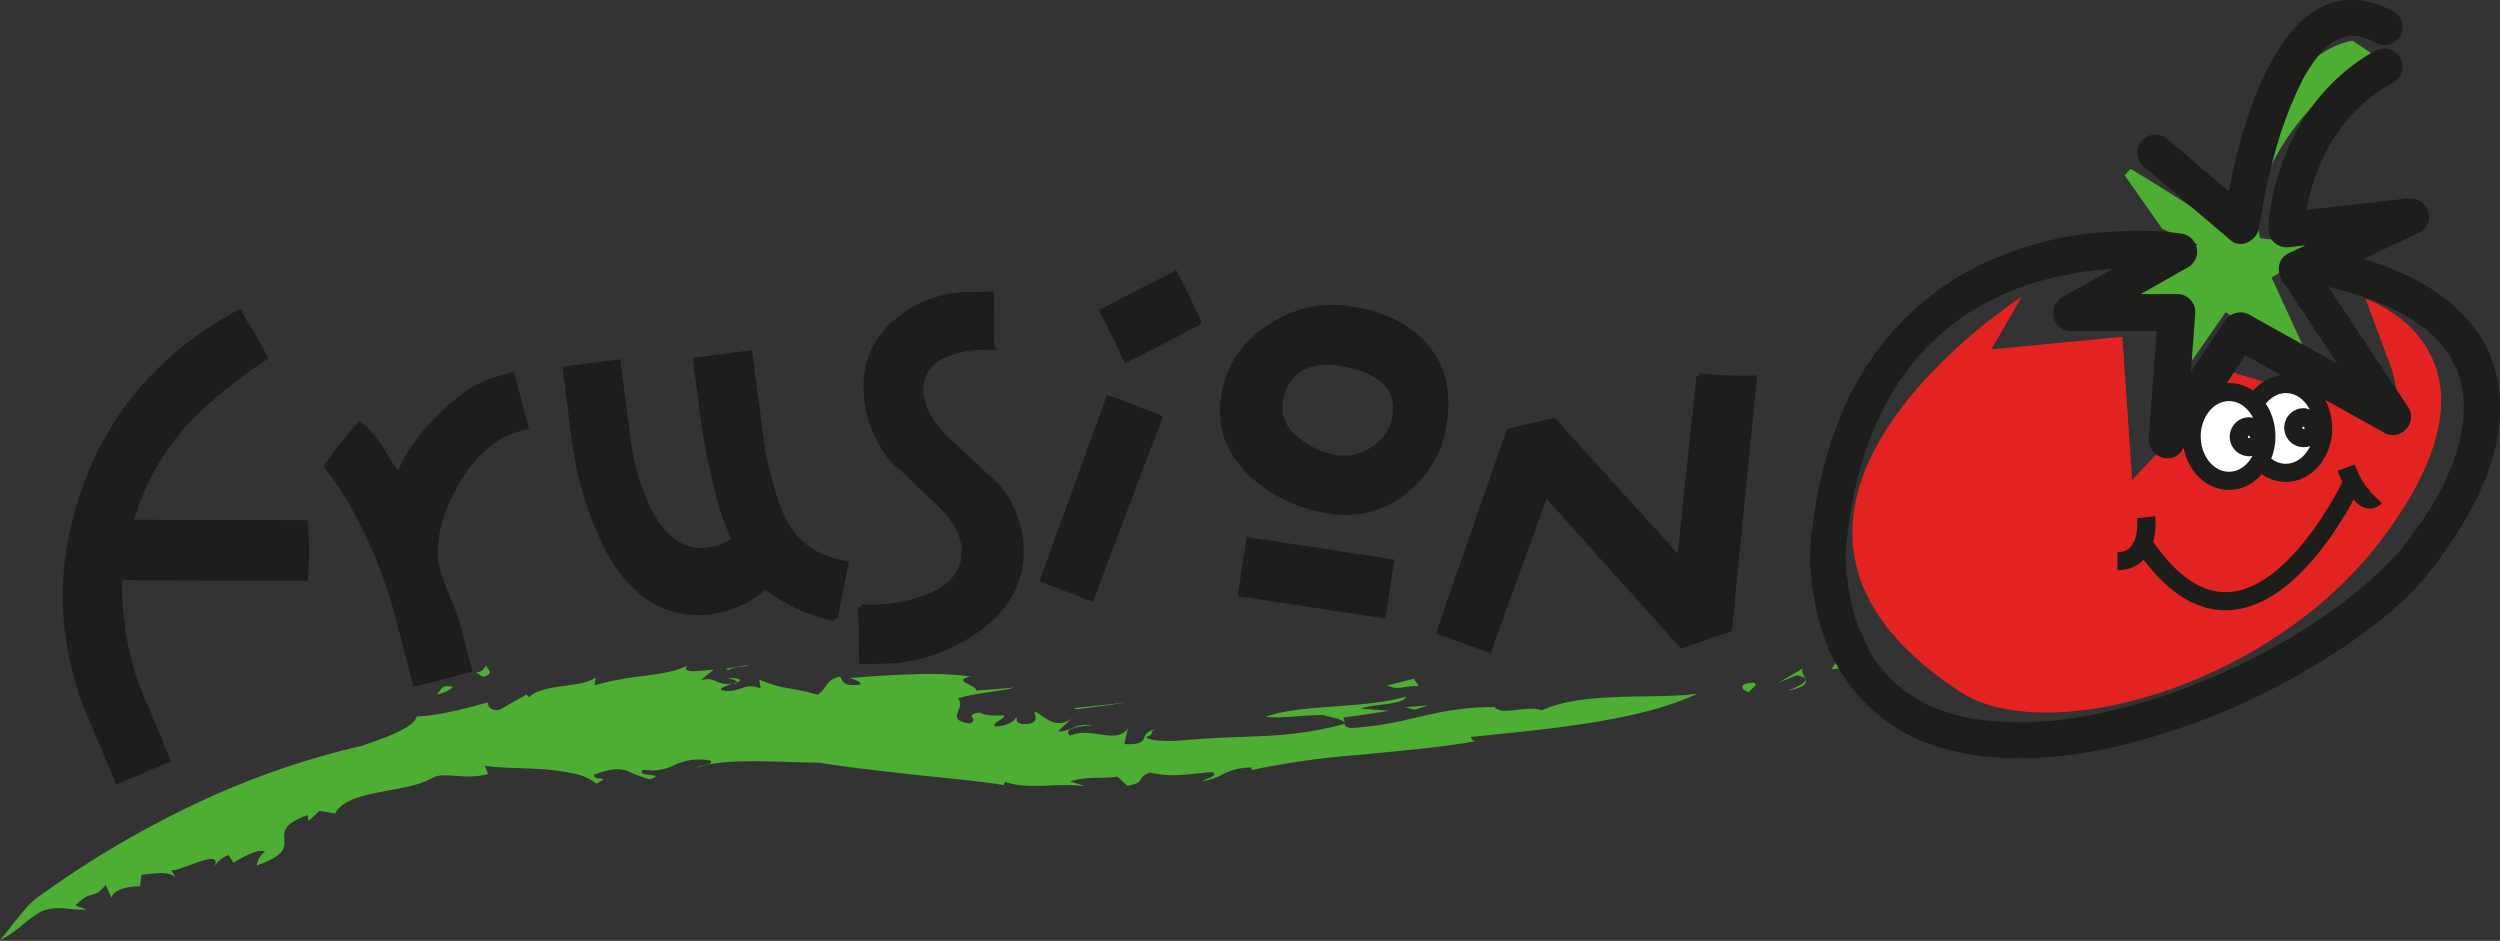 <svg xmlns="http://www.w3.org/2000/svg" viewBox="0 0 412.75 155.33"><rect x="0" y="0" width="412.75" height="155.33" fill="#333333" stroke="none"/><defs><style>.cls-1,.cls-5{fill:#1d1d1b;}.cls-1,.cls-6,.cls-7{stroke:#1d1d1b;}.cls-2,.cls-4{fill:#4ead33;}.cls-3{fill:#e32321;}.cls-4{stroke:#4ead33;stroke-width:1.5px;}.cls-6{fill:#fff;}.cls-6,.cls-7{stroke-width:3px;}.cls-7{fill:none;}</style></defs><title>Recurso 2</title><g id="Capa_2" data-name="Capa 2"><g id="Layer_1" data-name="Layer 1"><path class="cls-1" d="M45.46,59a76.89,76.89,0,0,0-12.6,10.16,42,42,0,0,0-9.67,17.14l28.89.08a52.25,52.25,0,0,1,0,9l-30.44-.09q-.64,1.4.21,7.62a42.71,42.71,0,0,0,2.49,10.52l5,12-8.14,3.41-4.62-11a49.8,49.8,0,0,1-1.32-35.44q6.37-20.14,26-30.77A25.45,25.45,0,0,0,43,54.68C44.06,56.5,44.9,58,45.46,59Z" transform="translate(-1.75)"/><path class="cls-1" d="M88.48,70.47l-1.22.32q-5.74,1.5-10,8.58T73.61,92.9a27.91,27.91,0,0,0,1.64,5c1.13,2.81,1.7,4.26,1.73,4.36l2.16,8.26-8.73,2.29-2.94-11.23a76.54,76.54,0,0,0-6.7-16.86,40.35,40.35,0,0,0-5-7.66,56.31,56.31,0,0,1,5.38-6.88,15.26,15.26,0,0,1,3.56,4.22,45.2,45.2,0,0,0,2.94,4.37c1.06-3.21,3.32-6.51,6.75-9.9s6.56-5.46,9.36-6.2L86.25,62Z" transform="translate(-1.75)"/><path class="cls-1" d="M141.34,93.1q-.6,2.79-1.78,8.91a26.93,26.93,0,0,1-11.45-5.3,16.9,16.9,0,0,1-8.85,4.17q-10.89,1.43-17.23-10.5a55.17,55.17,0,0,1-5.46-18.57c-.44-3.35-.74-5.64-.91-6.9-.22-1.72-.39-3-.51-3.92l8.57-1.12L105.3,72a38.35,38.35,0,0,0,3.3,11.82q3.81,7.86,10,7.05a8.89,8.89,0,0,0,4.46-1.78,41.43,41.43,0,0,1-3-9A103.59,103.59,0,0,1,117.91,69q-.57-4.31-.78-5.95c-.2-1.51-.35-2.69-.46-3.52l8.81-1.16L127.66,75q2,8.66,3.75,11.61Q134.5,91.94,141.34,93.1Z" transform="translate(-1.75)"/><path class="cls-1" d="M170.26,90.7q.15,8.63-8.43,14a27.3,27.3,0,0,1-14.19,4.37l-3.54.06-.16-8.87a26.39,26.39,0,0,0,10.21-1.37q7-2.41,6.87-8-.08-4-4.23-7.85-7.59-7.25-7.67-7.24a18.72,18.72,0,0,1-4.29-11.89,13.4,13.4,0,0,1,5.42-11.12,18.38,18.38,0,0,1,11.54-4.08l3.56-.06q-.09,8.39.07,8.61l-1.28,0a15.67,15.67,0,0,0-6.85,1.46,6,6,0,0,0-3.58,5.69q.07,4.11,4.35,8.23L166,80A16.16,16.16,0,0,1,170.26,90.7Z" transform="translate(-1.75)"/><path class="cls-1" d="M193.12,69,181.91,98.72,174,95.66l10.81-29.82C185.4,66,188.18,67.07,193.12,69Zm6.44-15.82q-3.6,2-11.84,6.1c-.8-1.7-2.07-4.32-3.82-7.88q3.67-2,11.84-6.11C196.64,47,197.92,49.58,199.56,53.13Z" transform="translate(-1.75)"/><path class="cls-1" d="M240.14,69.67a17.21,17.21,0,0,1-6.34,11.26,15.41,15.41,0,0,1-12.56,3.36A24,24,0,0,1,209,78.75q-6.33-5.52-5.17-13.17A16.1,16.1,0,0,1,211.5,54a18.35,18.35,0,0,1,13.13-2.95q7.63,1.15,11.91,5.57Q241.36,61.7,240.14,69.67Zm-10.08,31.89L206.65,98,208,89.23,231.4,92.8Zm2.07-32.85q1.1-7.21-9.36-8.81a9.77,9.77,0,0,0-6.19.8,7.38,7.38,0,0,0-3.49,5.58q-.59,3.89,3,6.57a13.82,13.82,0,0,0,6.6,2.83,8.33,8.33,0,0,0,5.91-1.56A7.67,7.67,0,0,0,232.13,68.71Z" transform="translate(-1.75)"/><path class="cls-1" d="M291.3,62.49l-4.08,41.35q-2.69.84-7.76,2.68L256.9,81.4l-9.36,25.8-8.08-2.91q4-11.61,11.46-33,1-.35,7.35-1.74l20.84,23,3.22-30.46A57.85,57.85,0,0,0,291.3,62.49Z" transform="translate(-1.75)"/><path class="cls-2" d="M307.84,110c1.47-.65-.61-1.08-2.38-1.49l-1.34,2Z" transform="translate(-1.75)"/><path class="cls-2" d="M299.39,110.37l-4,2.35,3-1.24c3.49.61-.24,2.07-1.5,2.55C302.35,113,298.61,111.54,299.39,110.37Z" transform="translate(-1.75)"/><path class="cls-2" d="M291.21,112.71c-2.74.12-1.86,1.29-.68,1.58C290.66,113.74,292.39,113,291.21,112.71Z" transform="translate(-1.75)"/><path class="cls-2" d="M121.79,111.91c.78.24,1.71.4,1.58.76C124.24,112.32,124.42,112,121.79,111.91Z" transform="translate(-1.75)"/><path class="cls-2" d="M123.37,112.67l-.56.22c.18,0,.33,0,.53-.1C123.39,112.74,123.36,112.71,123.37,112.67Z" transform="translate(-1.75)"/><path class="cls-2" d="M178.44,129c3.11-.93,4.86-.33,7.79-.79l1.65,1.52c3.18-.56,1.39-1.33,3.69-2.17a17.87,17.87,0,0,0,5.77.33c2.06-.14,3.92-.42,4.61-.4,1,.69-1.17,1-1.62,1.48,3.71-.64,3.41-2.11,8-2.27l.09.42a139.16,139.16,0,0,1,18.09-2.52c6.37-.65,12.91-1.15,19-2.26-.83,0-.65-.37-1-.66,12.85-1.32,27.71-2.58,37.52-7.16-6.9,1-18.82-.47-25.7,2.75-2.69-.9-6.62,1-7.81-.54-10.13,0-14.08,2.93-23.81,3.47-1.41-.23-.77-1-1.2-1.73,2.56-.34,5.11-.73,7.66-1.12l-4.72-.36c2-.8,7-.56,7.45-2-6.63,2.06-17.43,1.2-23.22,3.37,2.77.28,6.2-.31,9.47-.31,1.46.43,3.7.7,3.59,1.46a60.16,60.16,0,0,1-13.22,2c-4.31.21-8.66.26-13.47.72-2.41.21-5.69.13-6.1-.59,1.58-.28.37-.87,1.67-1.25-3.4.68-.3,2.68-5.25,2.46l.6-2.58c-1.93,2.75-6-.37-9.54,1.19-1.26-1,1.06-1.62,3.76-1.7-3.07-.45-3.33,1-5.78,1l2.31-2.19c-2.59,2.09-4.66-.41-6.13-1.11-.17.53,1.19,2.2-2.07,2.07-1.4-.28-.68-.83-1-1.14-.18.53-1.36,1.54-3.52,1.55-.39-.74,1.44-1.08,1.59-1.82-1.62,0-2.95.13-4.11-.5-2.88.55.17,1.06-1.6,1.82-4.41-.6-.4-2.55-2-4.13,3.33-1,7.58-1.21,9.35-1.8-2.11.21-4.23.33-6.34.5.39-.85-4.25-1.56-.9-2.33a57.34,57.34,0,0,0-10.06-.33c-3.44.09-6.86.36-9.89.59.84.33,1.93.56,1.73,1.09-3.15.38-2.75-.68-3.36-1.32-2.33.5-2.15,2-3.65,3-4.82-1.4-5.52-.74-9.67-2.52l.25,1.48c-3-1.18-3.37,1-6.54.24-.19-.31,1-.73,2-1.1-2.8.57-2.63-1.18-5.37-.52l2.14-1.72c-2.22.11-5.43.77-4.36-.69-1.89,1-4.53,1.36-7.29,1.74a49.41,49.41,0,0,0-8,1.52l.17-1.31c-1.15.92-3.42,1.17-5.65,1.48s-4.39.73-5.3,1.81l-.45-.46c-1.53.83-3,1.71-4.55,2.56-2.22.24-1.84-1.8-1.91-1.24-2.38.64-4.49,1.21-6.42,1.59a28,28,0,0,1-5.27.71c-.18.92-1.49,1.8-3.23,2.63s-3.92,1.55-5.84,2.23a134.59,134.59,0,0,0-28.22,9.93,161.87,161.87,0,0,0-24.8,14.74c-2.3,1.4-4.58,5-6.76,7.44,3.52-1.81,3.46-2.75,6.9-4.78,2.84-1.12,4.67-.09,7.44-.33l-1.83-.66c3-2.94,2.8-.64,5-3.4l.94,2.15c.45-1.59,3.43-1.94,4.73-1.9l.24-1.91c2.68-.27,4.33-.62,5.64.41L30,143.66c1.23.42,8.88-4,7.09-.49a4.29,4.29,0,0,1,2.42-2l.78,1.28c2-1.22,4.29-2.38,5.2-1.84a3.17,3.17,0,0,0-1.34,2.28c4.54-1.6,4.63-2.86,4.55-4.19s-.3-2.66,3.81-4.11l.21.95,1.77-1.67c.86.14,1.72.28,2.58.45,1-2,3.95-2.88,7.22-3.5,1.63-.34,3.35-.6,5-1a15.32,15.32,0,0,0,4.25-1.57c2-.74,5,.53,8.8-.44l-.54-1.4c1.7.39,5.49.34,9.25.57a40,40,0,0,1,5.38.72,8.52,8.52,0,0,1,3.78,1.69c2.75-1.49-.34-.27-.42-1.44a12.51,12.51,0,0,1,3.32-.92,5.52,5.52,0,0,1,2.2.23,27.59,27.59,0,0,0,3.65,1.41c3.42-1.06-2.71-.32-.93-1.6a7.88,7.88,0,0,0,5-.74,9.65,9.65,0,0,1,6-.76c.68.81-1.7.63-2.36,1.2,4.61-1.7,13.37-.93,20.31-.85,4.12.68,9.33,1.26,14.69,1.87s10.9,1.05,15.8,1.82l.19-.53c4.06,1.39,8.49.09,13.25.72Z" transform="translate(-1.75)"/><path class="cls-2" d="M236,113.28l-.84-1.22-4.37,1.1C232.61,114.08,233.49,113.16,236,113.28Z" transform="translate(-1.75)"/><polygon class="cls-2" points="233.49 117.18 235.78 116.46 232.03 116.76 233.49 117.18"/><path class="cls-2" d="M179,116.9l.57.2c2.82-.34,5.63-.75,8.44-1.16C185,116.29,182,116.63,179,116.9Z" transform="translate(-1.75)"/><path class="cls-2" d="M122.08,110.62c1-.71,2.42-.4,3.46-.86-1.36.21-2.71.41-4.05.68Z" transform="translate(-1.75)"/><path class="cls-2" d="M82.17,109.57c-1.13,2.51-3.07.56-.65,2.2C83.87,111,81.61,110.45,82.17,109.57Z" transform="translate(-1.75)"/><path class="cls-2" d="M73.79,114.68a6.19,6.19,0,0,0,2.76-1.22C74.51,112.84,74.69,114,73.79,114.68Z" transform="translate(-1.75)"/><path class="cls-3" d="M335.52,49s-55.31,35.5-10.33,65.09C338.94,123.47,376.12,114,395,89c23.48-31.11-2.71-39.68-2.71-39.68l4.42,11.83L398.73,70l-28.34-8.5L353.76,79.26l-1.6-23.66-21.63,2.08Z" transform="translate(-1.75)"/><path class="cls-4" d="M353.14,28.52l6.1,8.66,6.78,3L355.86,48l8.06,1.5-1.4,10.33L369,50.52l13.1,8.66-6.28-13.66,7.5-4.5-9-1S369.07,26.52,392,8.85L390,7.52s-14.49,1.66-19.68,32.66C368.71,37.85,353.14,28.52,353.14,28.52Z" transform="translate(-1.75)"/><path class="cls-5" d="M394.29,8.17C384.17,13.59,378.12,23.86,376.51,35a24.12,24.12,0,0,0-.26,2.56,3.05,3.05,0,0,0,3.51,3.24l20.69-2.33-1.81-5.67-19,9c-1.91.91-2.05,3.07-1,4.65l14,21.12,2,3,4-4.4L376.5,53.85l-3.14-1.76a3.07,3.07,0,0,0-4.18.74L358.7,68.54l-1.52,2.29,5.44,2,1.56-21a3,3,0,0,0-2.71-3.28H344.14l1,5.7,17.63-10a3,3,0,0,0-1-5.7,53.72,53.72,0,0,0-11-.3A56.82,56.82,0,0,0,328,44.06a47.36,47.36,0,0,0-21.41,22.43,67.36,67.36,0,0,0-5.51,19.94,35.54,35.54,0,0,0-.48,6.26c.07,1.53.2,3,.41,4.57a41.83,41.83,0,0,0,2.06,8.32A28.8,28.8,0,0,0,323,123.67c9.84,2.63,20.39,1.56,30.15-.91a113.31,113.31,0,0,0,30.14-12.54c7.8-4.65,15.72-10.26,21.07-17.73,4.78-6.67,9-13.85,10-22.17a22.77,22.77,0,0,0-2.56-13.84c-3.12-5.44-8.27-9.09-13.91-11.59A62.32,62.32,0,0,0,386,41.23c-1.58-.35-3.13,1.23-3.27,2.71a3.08,3.08,0,0,0,2.7,3.27,53.25,53.25,0,0,1,10.8,3.51l1.11.52.33.17.18.09c.74.4,1.47.83,2.18,1.29a26.17,26.17,0,0,1,3.26,2.48c-.48-.44.16.16.3.29s.37.39.56.59q.64.69,1.23,1.44l.51.7.24.35c-.05-.07-.35-.58-.08-.12s.56.94.81,1.44a14.72,14.72,0,0,1,.65,1.46c.1.25.18.5.28.75s.12.55-.07-.21c0,.16.1.31.14.47a20.9,20.9,0,0,1,.58,3c0,.25.05.51.07.77s0,.25,0,.38c.06.4,0-.63,0-.23s0,1.09,0,1.64a26.46,26.46,0,0,1-.32,3.06c-.09.51-.2,1-.3,1.51.11-.54.07-.29,0,.09s-.15.56-.23.84c-.27,1-.59,2-.95,2.92s-.76,1.93-1.2,2.87c-.19.42-.39.84-.59,1.25-.11.22-.23.43-.33.65-.23.45.08-.15.1-.2l-.21.4c-.87,1.57-1.8,3.11-2.82,4.59-.9,1.31-1.84,2.61-2.81,3.87-.54.71-1.11,1.39-1.7,2.06L397,92c-.15.14-.28.3-.42.45-.38.4-.76.78-1.15,1.17a72.81,72.81,0,0,1-10.2,8.24c-.46.32-.92.62-1.38.93l-.38.24c.57-.37.21-.13.09,0l-.86.54c-1.07.68-2.15,1.33-3.25,2-2.18,1.26-4.41,2.45-6.67,3.57a114.11,114.11,0,0,1-14.57,6l-.92.3c.6-.2,0,0-.27.08l-2,.59c-1.22.35-2.46.68-3.7,1-2.46.6-4.95,1.1-7.45,1.48-1.24.18-2.48.34-3.72.46l-1.67.13-.89.06-.44,0c-.43,0,.77,0,0,0a55.28,55.28,0,0,1-6.81-.2c-1.12-.12-2.23-.27-3.33-.47l-.79-.16c-.32-.06-.69-.15-.12,0-.54-.12-1.08-.26-1.62-.41a29.84,29.84,0,0,1-3-1c-.44-.17-.88-.36-1.31-.56l-.69-.32-.33-.17c-.34-.15.56.32.09,0a29.08,29.08,0,0,1-2.55-1.57q-.61-.44-1.2-.9c-.2-.16-.39-.31-.58-.48l-.28-.24c-.42-.34.34.33.07.07a29.05,29.05,0,0,1-2.09-2.21c-.31-.37-.61-.76-.9-1.15-.16-.21-.31-.42-.46-.64l-.22-.33c-.4-.56.34.59,0,0a36.5,36.5,0,0,1-2.85-6.15c-.18-.52,0,0,0,.12l-.14-.44c-.08-.3-.17-.6-.25-.9-.16-.61-.31-1.23-.44-1.86a40.81,40.81,0,0,1-.66-4.13c-.08-.67-.14-1.34-.19-2a9.49,9.49,0,0,1,0-2.15c.17-1.93.39-3.85.69-5.76a58,58,0,0,1,2.14-9.39,54.78,54.78,0,0,1,3.34-8.36c.07-.15.15-.3.23-.46.21-.41-.21.4,0,0l.43-.79c.37-.65.75-1.3,1.15-1.94.67-1.09,1.4-2.15,2.17-3.18s1.52-1.92,2.33-2.85c.36-.41,0,0-.06.07l.3-.33.62-.64c.41-.42.82-.82,1.25-1.22a41.32,41.32,0,0,1,5.35-4.26l.34-.22c.34-.23-.49.3-.14.09l.68-.43c.49-.3,1-.58,1.47-.86q1.37-.77,2.79-1.44a51,51,0,0,1,5.6-2.23c.78-.26-.4.11.1,0,.23-.07.46-.15.69-.21.49-.15,1-.28,1.46-.41.9-.24,1.8-.45,2.71-.65,1.73-.36,3.48-.65,5.23-.86,1.57-.19,3.14-.27,4.71-.39.11,0-.82,0-.2,0h.52l1.07,0c.64,0,1.28,0,1.92,0a48.78,48.78,0,0,1,5,.32c.23,0,.45,0,.67.09l-1-5.7-17.63,10a3.11,3.11,0,0,0-1.67,3.23,3,3,0,0,0,2.67,2.47h17.34l-2.71-3.27-1.55,21c-.22,2.91,3.74,4.56,5.44,2l10.48-15.71,1.52-2.29-4.18.74,22.2,12.39,3.14,1.75a3,3,0,0,0,4-4.4l-14-21.12-2-3-1,4.65,19-9c3.15-1.49,1.49-6-1.81-5.66l-20.69,2.33,3.51,3.24c0-.61.08-1.23.16-1.83s.19-1.38.31-2.07c.07-.38.15-.77.23-1.16.14-.68-.11.43,0-.1l.18-.71a38,38,0,0,1,2.25-6.37c.13-.28.27-.57.41-.85s.37-.72.15-.3c.33-.62.68-1.24,1.06-1.84a32,32,0,0,1,2.43-3.37,26.75,26.75,0,0,1,7.43-6,3.07,3.07,0,0,0,1.42-4,3,3,0,0,0-4-1.43Z" transform="translate(-1.75)"/><path class="cls-5" d="M355.94,27.68l14.11,12c1.82,1.54,4.43-.13,4.71-2.18.18-1.33.41-2.65.66-4,.13-.67.26-1.34.4-2l.21-1c0-.2.08-.4.13-.6s.18-.8.07-.32.06-.25.08-.35.09-.37.13-.55l.33-1.33c.22-.86.45-1.72.69-2.57a64.68,64.68,0,0,1,4-10.69c.11-.22.23-.44.33-.65s-.25.46,0-.06.46-.84.7-1.25q.66-1.1,1.41-2.13c.24-.33.49-.65.76-1,.11-.14.24-.27.35-.42.29-.35-.43.42.1-.09a18.26,18.26,0,0,1,1.69-1.48c.32-.24.57-.33,0,0l.5-.29c.35-.19.72-.34,1.09-.51.56-.25-.13,0-.09,0,.2,0,.41-.11.61-.15.4-.08.81-.08,1.2-.16-.47.1-.55,0-.07,0l.59,0c.23,0,.46.06.69.09a1.09,1.09,0,0,0,.26,0c.32,0-.54-.19-.24,0s.93.28,1.36.45c.25.1.49.23.74.33.4.17-.43-.25.27.15a3.08,3.08,0,0,0,4.18-.74,3,3,0,0,0-.74-4.18C393.5,0,389.36-.81,385.39,1c-3.45,1.55-6,4.7-7.93,7.9-4,6.87-6.15,14.78-7.71,22.53-.37,1.83-.72,3.67-1,5.52l4.71-2.18-14.11-12a3,3,0,0,0-4.18.74,3.07,3.07,0,0,0,.74,4.18Z" transform="translate(-1.75)"/><path class="cls-6" d="M385.3,70.73c0,4-2.76,7.34-6.17,7.34S373,74.78,373,70.73s2.75-7.33,6.16-7.33S385.3,66.68,385.3,70.73Z" transform="translate(-1.75)"/><path class="cls-6" d="M375.93,72.05c0,4-2.76,7.34-6.17,7.34s-6.17-3.29-6.17-7.34,2.76-7.33,6.17-7.33S375.93,68,375.93,72.05Z" transform="translate(-1.75)"/><path class="cls-6" d="M374.76,72.55a1.72,1.72,0,1,1-1.67-2.16A2,2,0,0,1,374.76,72.55Z" transform="translate(-1.75)"/><path class="cls-6" d="M383.76,71.05a1.72,1.72,0,1,1-1.67-2.16A2,2,0,0,1,383.76,71.05Z" transform="translate(-1.75)"/><path class="cls-7" d="M390.08,79.7s-17.21,37-35,9.23" transform="translate(-1.75)"/><path class="cls-7" d="M389.09,77.21s2.62,7.05,4.84,4.83" transform="translate(-1.75)"/><path class="cls-7" d="M356.09,85.39s.84,7.25-4.75,7.25" transform="translate(-1.75)"/></g></g></svg>